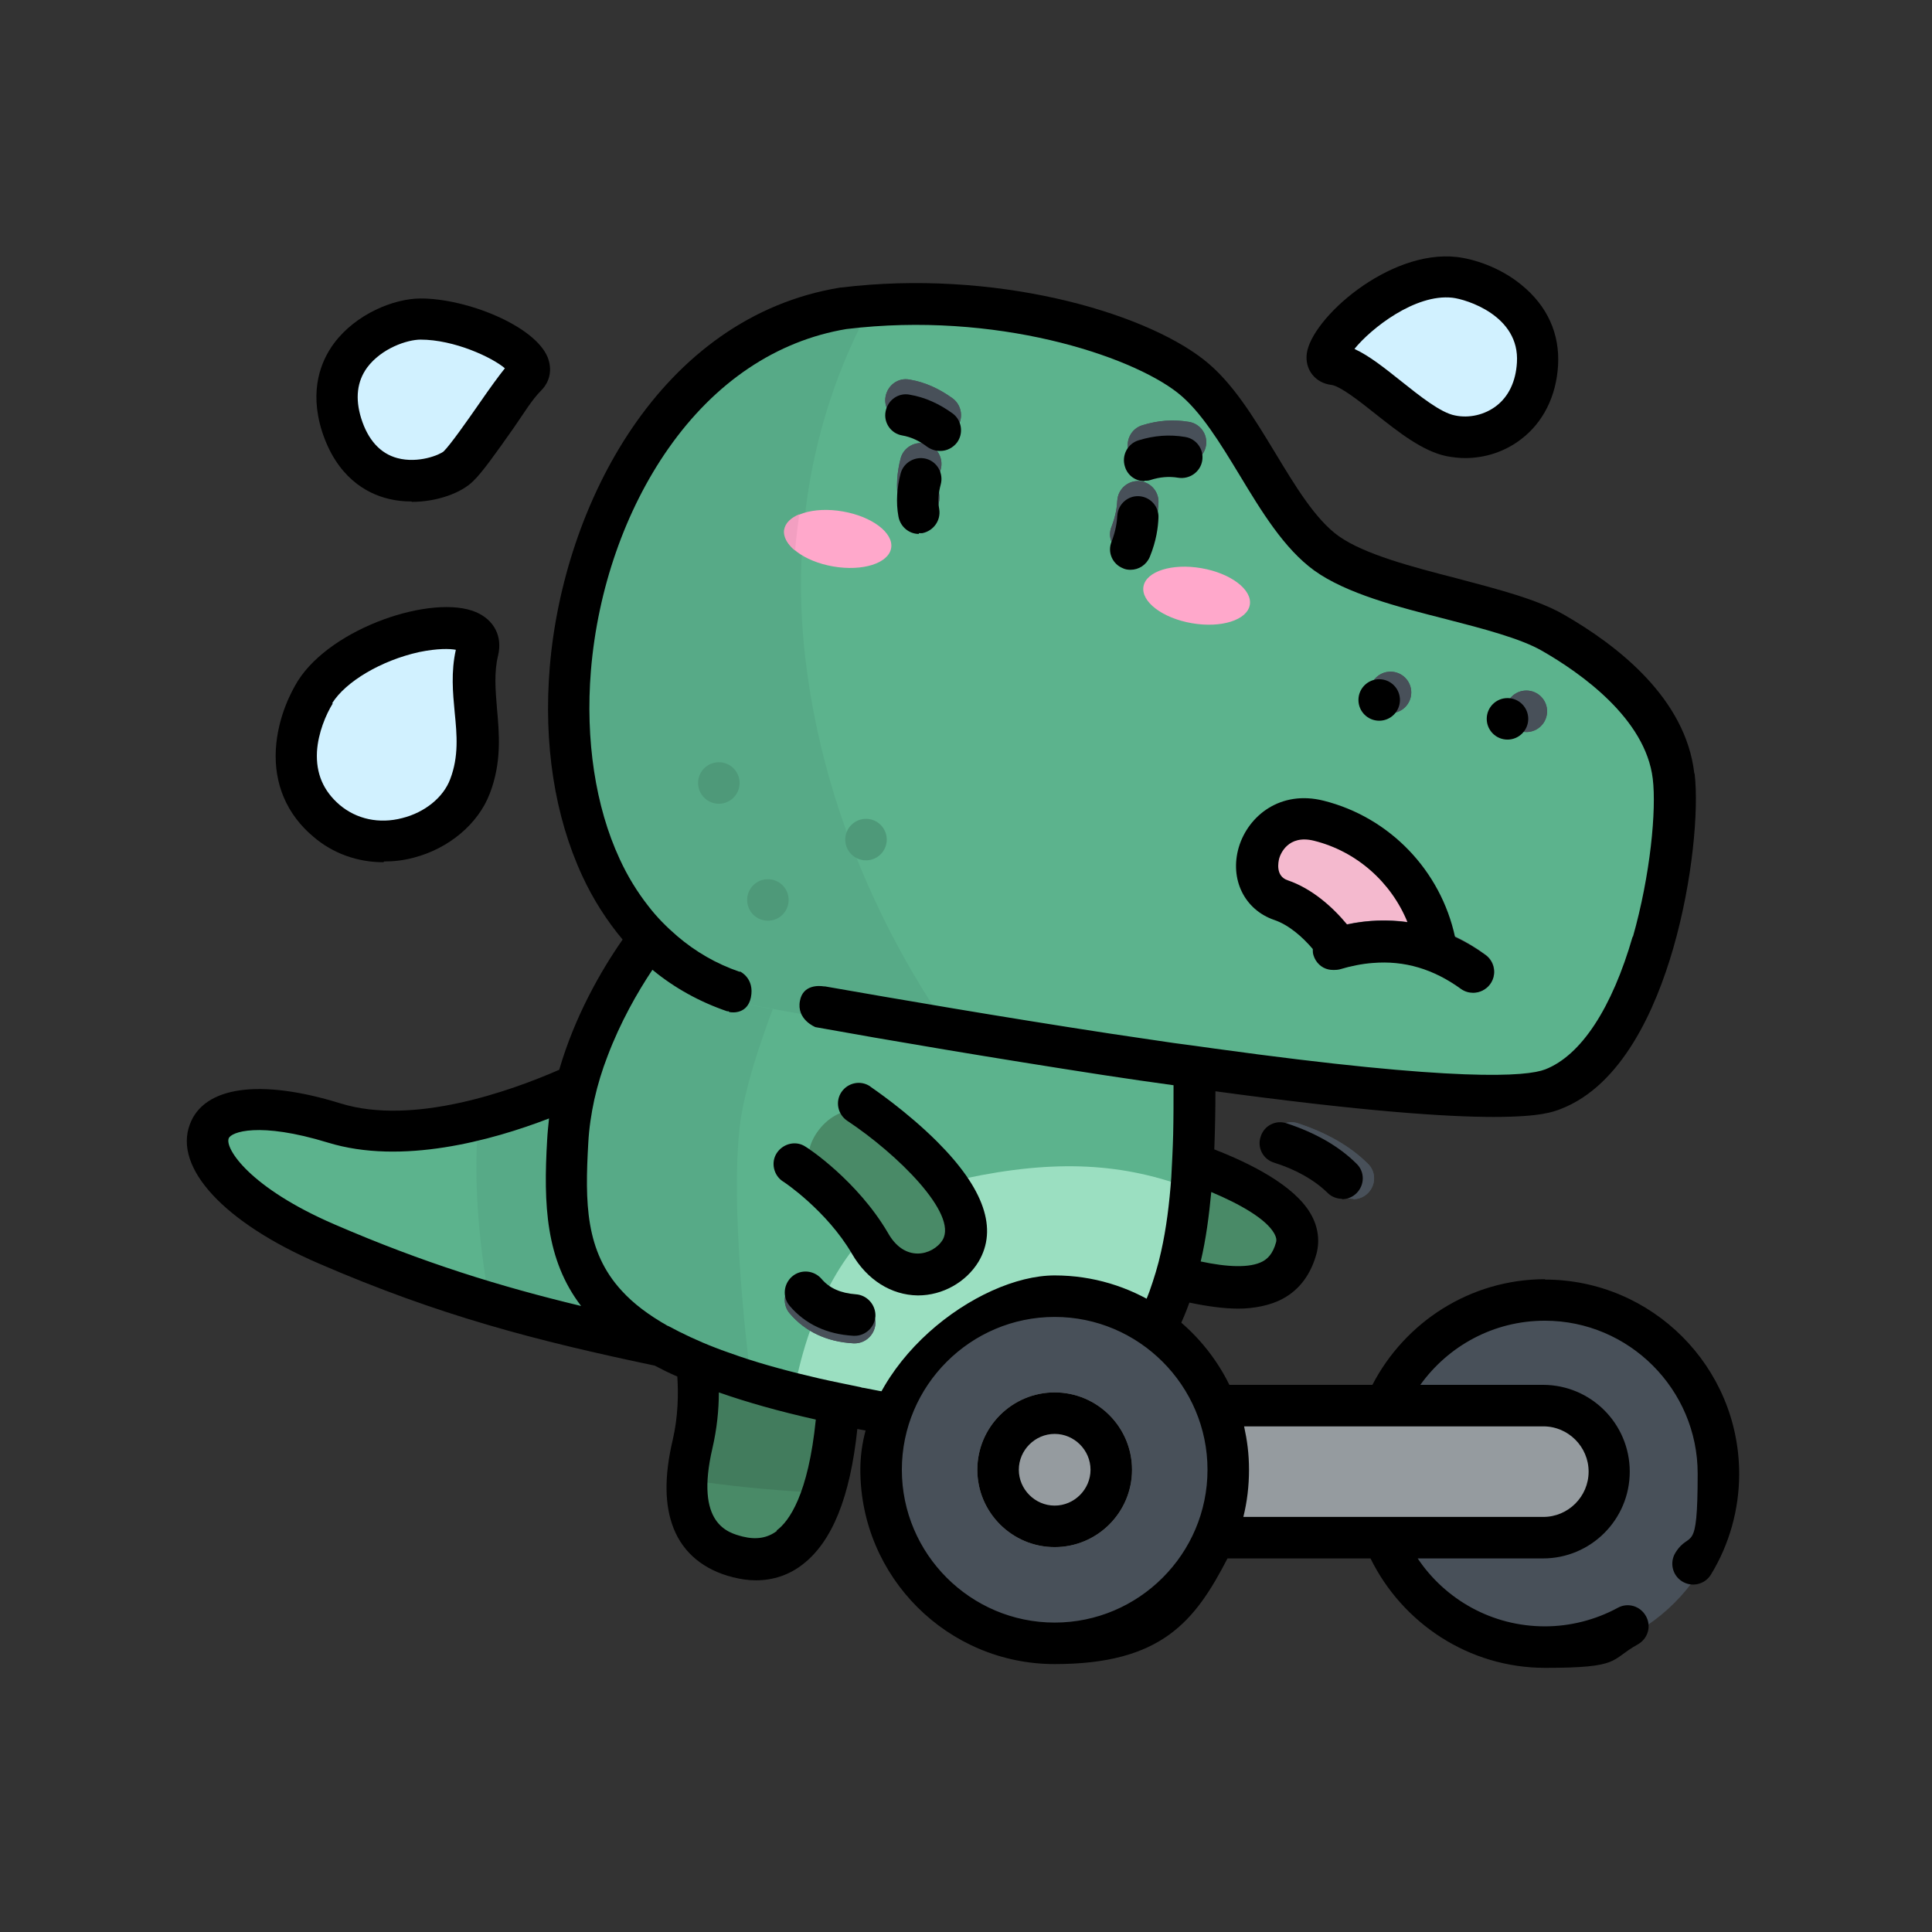 <?xml version="1.0" encoding="UTF-8"?>
<svg id="Layer_1" data-name="Layer 1" xmlns="http://www.w3.org/2000/svg" version="1.1" viewBox="0 0 512 512">
  <rect x="0" y="0" width="512" height="512" fill="#333333" stroke="none"/>
  <defs>
    <style>
      .cls-1 {
        fill: none;
        stroke: #485059;
        stroke-linecap: round;
        stroke-miterlimit: 10;
        stroke-width: 11px;
      }

      .cls-2 {
        fill: #485059;
      }

      .cls-2, .cls-3, .cls-4, .cls-5, .cls-6, .cls-7, .cls-8, .cls-9, .cls-10, .cls-11, .cls-12, .cls-13, .cls-14 {
        stroke-width: 0px;
      }

      .cls-3 {
        fill: #f4b9ce;
      }

      .cls-4 {
        fill: #959b9f;
      }

      .cls-5 {
        fill: #f29fc1;
      }

      .cls-6 {
        fill: #ffa8cb;
      }

      .cls-7 {
        fill: #000;
      }

      .cls-8 {
        fill: #5cb38d;
      }

      .cls-9 {
        fill: #57aa87;
      }

      .cls-10 {
        fill: #498a67;
      }

      .cls-11 {
        fill: #9bdfc1;
      }

      .cls-12 {
        fill: #427c5d;
      }

      .cls-13 {
        fill: #d1f1ff;
      }

      .cls-14 {
        fill: #4e9979;
      }
    </style>
  </defs>
  <g id="_색칠할꺼임" data-name=" 색칠할꺼임">
    <path id="_왼" data-name=" 왼" class="cls-10" d="M328.1,343.5c-8.4,0-19.5-3-33.4-7.6l-2.3-.8,10.4-33.6,2.3.6c1.3.3,32.2,8.4,39.5,20.8,1.6,2.7,2,5.5,1.3,8.3-1.3,4.7-3.8,8.1-7.5,10.1-2.8,1.5-6.2,2.2-10.3,2.2h0Z"/>
    <g id="_더라" data-name=" 더라">
      <path class="cls-10" d="M200.1,415.6c-1.7,0-3.4-.2-5.2-.7-16.9-4.2-16.8-20.3-13.8-33,3.8-16.1-.9-30.5-.9-30.6l-1.6-4.7,46.5,15.1v1.9c-.6,25.4-5.4,41.7-14.3,48.5-3.1,2.4-6.7,3.6-10.6,3.6h0Z"/>
      <path class="cls-10" d="M255.1,421.1c-.7,0-1.4,0-2.1-.1-16-1.6-18.1-16.2-17.1-28.2,1.3-15-4.9-27.3-4.9-27.5l-2.2-4.4,44.6,7.5.2,1.8c2.9,23.1.7,38.5-6.4,45.9-3.1,3.2-7.3,4.9-12,4.9h0Z"/>
      <path class="cls-12" d="M178.6,346.6l1.6,4.7c0,.1,4.7,14.6.9,30.6-.4,1.6-.7,3.2-.9,4.8-.2,1.6-.4,3.3-.5,5,1.6.2,3.2.5,4.9.8,8.3,1.2,18.9,2.4,31,3,1.7,0,3.4.2,5.2.2.5-1.6.9-3.2,1.3-5,1.7-7.4,2.7-16.5,3-27.2v-1.9s-46.4-15.1-46.4-15.1h0Z"/>
      <path class="cls-12" d="M273.6,370.2l-.2-1.8-44.6-7.5,2.2,4.4c0,.1,5.7,11.5,5.1,25.6,0,.6,0,1.2-.1,1.8,0,1-.1,2.1-.2,3.2,1.6,0,3.3,0,5-.1,9.3-.3,19.1-1,29-2.4,1.7-.2,3.4-.5,5-.7,0-1.6.1-3.3,0-5.1,0-5.2-.4-11-1.2-17.4h0Z"/>
    </g>
    <g id="_꼬리" data-name=" 꼬리">
      <path class="cls-8" d="M194.7,362.9l-4.6-.9c-39-7.8-67.3-14.1-104.5-30.2-23-9.9-36.1-23.2-32.5-33,3.1-8.3,16.9-9.7,36.2-3.7,27.7,8.6,67.7-12.6,68.1-12.8l2.4-1.3,34.9,81.9h0Z"/>
      <path class="cls-9" d="M194.7,362.9l-4.6-.9c-23.1-4.6-41-8.5-58.3-13.5l-1.5-.4-.3-1.5c-3.5-18.9-4.6-36-3.1-50.8l.2-1.7,1.7-.5c15.9-4.4,28.6-11.1,28.7-11.2l2.4-1.3,34.9,81.9h0Z"/>
    </g>
    <g id="_몸통" data-name=" 몸통">
      <path class="cls-8" d="M258.3,379.2c-7.1,0-14.8-.8-23.2-2.3-84.3-15.1-89.2-38.3-87.1-74.8,1.9-33.7,26.2-60.7,28.6-63.2,12-17.9,57.1-18.8,91.9-8.4,32.2,9.6,50.6,26.4,50.6,46v4.8c0,31.5.1,67.2-22.1,85.9-9.6,8.1-22.4,12.1-38.6,12.1h0ZM178.5,240.5h0Z"/>
      <path class="cls-9" d="M199.4,368.8l-3.7-1.2c-46.9-15-49.3-36.6-47.7-65.4,1.9-33.7,26.2-60.7,28.6-63.2,6.2-9.3,21.5-14.6,43.1-15.1h4.1c0,0-1.8,3.6-1.8,3.6-7.1,14.8-23.8,51.4-26,71.4h0c-2.3,20.7,1.6,55.9,2.9,66.1l.5,3.9h0ZM193.5,298.5h0,0Z"/>
      <path class="cls-11" d="M258.2,379c-6.9,0-14.5-.7-22.7-2.1-8.5-1.5-16.4-3.1-23.4-4.8l-2.2-.5.4-2.1c1.5-8.5,4.7-20.9,11.5-32.2,8.2-13.6,19.7-22,33.9-25h0c24-5.1,42.2-4.2,60.6,3l1.6.6v1.7c-2.3,23.9-9,39.6-21.3,49.6-9.7,7.9-22.3,11.7-38.5,11.7h0Z"/>
    </g>
    <g id="_얼굴" data-name=" 얼굴">
      <path class="cls-8" d="M395.1,293.2c-19.9,0-54.2-3.7-102.4-11-50.5-7.7-98.4-16.7-98.9-16.8h-.4c-16.4-5.7-29.2-17.6-37.1-34.6-7.1-15.4-10-34.1-8.4-54.1,3.5-42,28.4-90.6,74.9-98.2h.1c44.5-5.4,81.4,8.5,94.2,18.6,7.3,5.7,12.9,15.1,18.4,24.2,5.3,8.9,10.9,18,17.5,22.8,7.2,5.1,19.9,8.4,32.2,11.6,10.7,2.8,20.8,5.4,27.5,9.2,14.1,8,31.3,21.5,33.5,40.2,2.1,18-6.3,75.5-33.9,86.2-3.3,1.3-9.1,1.9-17.4,1.9h0Z"/>
      <path class="cls-9" d="M253.4,275.9l-6.9-1.2c-30-5.1-52.4-9.3-52.6-9.3h-.4c-16.4-5.7-29.2-17.6-37.1-34.6-7.1-15.4-10-34.1-8.4-54.1,3.5-42,28.4-90.6,74.9-98.2h.1c1.4-.2,2.7-.3,4.1-.5l5.6-.5-2.6,4.9c-10.4,19.4-21.6,51.2-16.6,92.7,5,41.5,22.4,74.6,36.1,95l3.9,5.8h0Z"/>
    </g>
    <g id="_입" data-name=" 입">
      <path id="_혀" data-name=" 혀" class="cls-3" d="M380.5,250.5c-3-16-13-28-29-32s-22.9,13.6-12,20c12,7,18,13,18,13l23-1Z"/>
      <path id="_이거절대지우지말것" data-name=" 이거절대지우지말것" class="cls-1" d="M353.5,251.5c14.2-4.3,26.4-1.8,37,6"/>
    </g>
    <g id="_땀" data-name=" 땀">
      <path class="cls-13" d="M111.5,84.5c-9,0-27,9-21,28,6.6,20.8,27,15,31,11s15-21,18-24c4.7-4.7-13.9-15-28-15Z"/>
      <path class="cls-13" d="M83.5,183.5c-4.3,6.8-10,23,3,34s33,4,38-9-1-24,2-36-33-5-43,11Z"/>
      <path class="cls-13" d="M385.5,73.5c8,.9,23,8,22,23s-13,21-23,19-23-18-31-19,14-25,32-23Z"/>
    </g>
    <path id="_오" data-name=" 오" class="cls-10" d="M243.2,340.2h0c-6,0-11.2-3.4-14.8-9.5-3-5.2-6-9-9.6-12.5-3.4-3.4-7.9-11.7-1.2-19.5,6.3-7.2,15.1-4.6,19.5-1.9.4,0,.8.2,1.1.5,12.1,10,25.1,24.2,18.4,35.4-2.7,4.5-8,7.4-13.4,7.5h0Z"/>
    <g id="_헛둘" data-name=" 헛둘">
      <path class="cls-2" d="M226.5,356h-.3c-7.1-.4-12.8-3.1-16.9-7.9-2-2.3-1.7-5.8.6-7.8,2.3-2,5.8-1.7,7.8.6,2.1,2.5,5.1,3.8,9.1,4.1,3,.2,5.3,2.8,5.2,5.8-.2,2.9-2.6,5.2-5.5,5.2h0Z"/>
      <path class="cls-2" d="M358.7,317.7c-1.4,0-2.8-.5-3.9-1.6-3.5-3.4-8.2-6.1-14.2-8-2.9-.9-4.5-4-3.5-6.9.9-2.9,4-4.5,6.9-3.5,7.6,2.5,13.9,6.1,18.5,10.7,2.2,2.1,2.2,5.6,0,7.8-1.1,1.1-2.5,1.6-3.9,1.6h0Z"/>
    </g>
    <g id="_얼굴그림자" data-name=" 얼굴그림자">
      <g id="_눈" data-name=" 눈">
        <path class="cls-2" d="M249,115.5c-1.1,0-2.3-.4-3.3-1.1-2.1-1.6-4.3-2.6-6.6-3-3-.5-5-3.4-4.4-6.4s3.4-5,6.4-4.4c4.1.7,7.8,2.4,11.4,5,2.4,1.8,2.9,5.3,1.1,7.7-1.1,1.4-2.7,2.2-4.4,2.2h0Z"/>
        <path class="cls-2" d="M243.5,137.5c-2.6,0-4.9-1.9-5.4-4.6-.7-3.8-.4-7.7.6-11.5.8-2.9,3.9-4.6,6.8-3.8s4.6,3.9,3.8,6.8c-.6,2.2-.8,4.3-.4,6.5.5,3-1.5,5.8-4.5,6.4-.3,0-.6,0-.9,0h0Z"/>
        <path class="cls-2" d="M304.3,123.5c-2.4,0-4.5-1.5-5.2-3.9-.9-2.9.7-6,3.6-6.9,4.2-1.3,8.2-1.6,12.4-.9,3,.5,5,3.3,4.5,6.3s-3.4,5-6.4,4.5c-2.4-.4-4.8-.2-7.3.6-.5.2-1.1.2-1.6.2Z"/>
        <path class="cls-2" d="M299.6,147c-.7,0-1.4-.1-2-.4-2.8-1.1-4.2-4.3-3-7.1,1.1-2.9,1.4-5.1,1.5-6.9.2-3,2.8-5.3,5.8-5.1,3,.2,5.3,2.8,5.1,5.8-.1,2.3-.5,5.9-2.3,10.3-.9,2.1-2.9,3.4-5.1,3.4h0Z"/>
      </g>
      <g id="_코" data-name=" 코">
        <circle class="cls-2" cx="404.5" cy="188.5" r="5.5"/>
        <circle class="cls-2" cx="368.5" cy="183.5" r="5.5"/>
      </g>
    </g>
    <g id="_쁘띠" data-name=" 쁘띠">
      <circle class="cls-14" cx="190.5" cy="207.5" r="5.5"/>
      <circle class="cls-14" cx="203.5" cy="238.5" r="5.5"/>
      <circle class="cls-14" cx="229.5" cy="222.5" r="5.5"/>
      <ellipse class="cls-6" cx="221.8" cy="142.7" rx="7.4" ry="14.3" transform="translate(43.7 337.1) rotate(-80.2)"/>
      <ellipse class="cls-6" cx="316.8" cy="157.7" rx="7.4" ry="14.3" transform="translate(107.8 443.2) rotate(-80.2)"/>
      <path class="cls-5" d="M207.8,140.3c-.3,1.9.8,3.9,2.9,5.6.3-3.3.7-6.7,1.1-9.6-2.2.9-3.7,2.3-4,4.1Z"/>
    </g>
  </g>
  <g id="_테두리맨" data-name=" 테두리맨">
    <g id="_헛둘-2" data-name=" 헛둘-2">
      <path class="cls-2" d="M226.5,356h-.3c-7.1-.4-12.8-3.1-16.9-7.9-2-2.3-1.7-5.8.6-7.8,2.3-2,5.8-1.7,7.8.6,2.1,2.5,5.1,3.8,9.1,4.1,3,.2,5.3,2.8,5.2,5.8-.2,2.9-2.6,5.2-5.5,5.2h0Z"/>
      <path class="cls-2" d="M358.7,317.7c-1.4,0-2.8-.5-3.9-1.6-3.5-3.4-8.2-6.1-14.2-8-2.9-.9-4.5-4-3.5-6.9.9-2.9,4-4.5,6.9-3.5,7.6,2.5,13.9,6.1,18.5,10.7,2.2,2.1,2.2,5.6,0,7.8-1.1,1.1-2.5,1.6-3.9,1.6h0Z"/>
    </g>
    <g id="_몸통-2" data-name=" 몸통-2">
      <path class="cls-7" d="M449,204.9c-2.3-19.8-20.2-33.8-34.7-42.1-7-4-17.2-6.6-28.1-9.5-12.1-3.1-24.6-6.4-31.4-11.2-6.2-4.4-11.6-13.4-16.8-22-5.6-9.2-11.3-18.8-19-24.8-16.5-12.9-55.8-24-96.1-19.1h-.2c-47.8,7.8-73.4,57.6-77,100.5-1.7,20.5,1.3,39.6,8.6,55.4,2.9,6.3,6.6,12,10.7,16.9-5.8,8.3-12.7,20.4-16.8,34.5-12.8,5.6-38.7,14.9-58,8.9-21.3-6.6-36.2-4.5-39.9,5.6-4.3,11.5,9.1,26,34.1,36.8,32.1,13.9,57.7,20.5,89.1,27.1,1.9,1,3.9,2,6,2.9.3,4.8.2,10.6-1.2,16.7-2.3,9.7-2.2,17.4.2,23.5,2.6,6.6,8.1,11.1,15.8,13,2,.5,4,.8,6,.8,4.6,0,8.8-1.4,12.4-4.2,7.8-6,12.6-17.8,14.5-35.9,1.7.3,3.4.6,5.1,1,.7,3.8,1.1,8.3.7,13-.9,10.9.4,29.5,19.8,31.5.8,0,1.6.1,2.4.1,5.6,0,10.4-2,14.2-5.8,6.8-7,9.5-19.5,8.2-38.2,8.3-2.1,15.3-5.6,21.3-10.6,7.7-6.5,12.9-15,16.3-24.5,4.8,1,9.1,1.6,13,1.6s8.4-.8,11.7-2.6c4.5-2.4,7.5-6.5,9-12,.9-3.5.4-7.2-1.6-10.6-4.3-7.4-15.7-13.2-25.5-17,.2-5.2.3-10.3.3-15.4,39,5.3,61,6.8,73.7,6.8s15.9-1.4,17.8-2.1c16.3-6.3,25.2-26.6,29.8-42.5,5.2-18,6.8-36.9,5.7-46.3h0ZM88.7,324.5c-22.5-9.7-29.1-20.1-28.1-22.8.6-1.7,8-4.5,26.3,1.1,19.5,6,43.3-.5,58.6-6.4-.2,1.9-.4,3.8-.5,5.7-1,17.1-.4,31.7,9,44-21.6-5.2-41.7-11.4-65.3-21.6h0ZM205.9,405.7c-2.5,1.9-5.5,2.4-9.1,1.5-3.8-1-12.7-3.2-8-23.4,1.2-5.2,1.7-10.2,1.7-14.8,7.4,2.6,15.9,5,25.7,7.2-2,19.9-7.1,27-10.4,29.4h0ZM261.4,410.6c-1.2,1.2-3.3,2.9-7.6,2.4-3.4-.3-11.5-1.1-9.9-19.6.4-4.3.2-8.4-.2-12.1,5.2.6,10.1.9,14.7.9s5.7-.1,8.4-.4c1.1,18.9-2.6,26-5.2,28.7h0ZM337.7,326.9c.6,1.1.6,1.7.5,2.2-.9,3.4-2.5,4.6-3.6,5.2-3.4,1.8-9.4,1.5-16.4,0,1.4-5.9,2.2-12.1,2.8-18.4,7.6,3.2,14.5,7.1,16.7,11h0ZM432.7,248.1c-5.5,19.1-13.7,31.6-23.2,35.3-4.9,1.9-23,3.4-87.5-5.5-3.5-.5-7.2-1-11-1.5-5.3-.8-11-1.6-16.9-2.5-28.8-4.4-56.7-9.2-75.5-12.5h0c-.1,0-.2,0-.3,0-1.2-.2-5.5-.5-6.3,3.8-1,5,4.1,7,4.1,7,18.8,3.4,47.1,8.2,76.3,12.7,6.6,1,12.7,1.9,18.6,2.7,0,4.4,0,8.8-.1,13.1-.1,3.8-.3,7.6-.5,11.4-.5,6.8-1.3,13.4-2.7,19.6-.8,3.7-1.9,7.2-3.1,10.6-2.8,7.5-6.9,14-12.7,18.9-4.3,3.6-9.4,6.2-15.4,7.9-3.3.9-6.9,1.6-10.7,2-7.2.7-15.3.3-24.4-1-1.6-.2-3.1-.5-4.8-.8-2.6-.5-5.2-1-7.7-1.5-.3,0-.6-.1-.9-.2-3.8-.8-7.4-1.5-10.9-2.3-7.8-1.8-14.8-3.7-21-5.8-2.2-.8-4.4-1.5-6.4-2.3-4.7-1.8-8.9-3.8-12.6-5.8h0s0,0-.1,0c-5.1-2.9-9.1-5.9-12.2-9.3-9.7-10.5-9.8-23.4-8.9-39.2.2-3.9.8-7.8,1.6-11.5.9-4,2.1-7.9,3.5-11.5,3.4-9,7.9-16.9,11.9-22.9,5.8,4.8,12.5,8.5,19.8,11h.4c0,.1.2.2.2.2.9.2,4.8.5,5.7-3.9,1-5-2.8-6.8-2.8-6.8-.1,0-.2,0-.3,0-6.1-2.1-11.6-5.3-16.4-9.4-2.8-2.4-5.4-5-7.7-8-2.9-3.7-5.5-7.9-7.6-12.5-6.4-13.8-9.1-31.5-7.6-49.9,1.8-21.6,9.1-42.5,20.5-58.8,12.4-17.7,28.7-28.6,47.2-31.7,39.6-4.8,75.2,7,87.8,16.9,6.1,4.8,11.3,13.4,16.4,21.8,5.8,9.6,11.8,19.5,19.8,25.3,8.5,6.1,22,9.6,35,12.9,9.7,2.5,19.7,5.1,25.4,8.4,10.1,5.8,27.4,17.9,29.3,33.9,1,8.1-.6,25.5-5.3,42h0Z"/>
      <path class="cls-7" d="M230.6,287.9c-2.5-1.7-5.9-1-7.6,1.5s-1,5.9,1.5,7.6c13.3,8.8,29.4,24.7,25.3,31.6-1.3,2.1-3.9,3.6-6.6,3.6h0c-3.1,0-5.9-1.9-7.9-5.5-8.1-13.8-21.2-22.5-21.8-22.8-2.5-1.7-5.9-.9-7.6,1.6s-.9,6,1.6,7.6c.1,0,11.6,7.7,18.3,19.2,4,6.9,10.4,10.9,17.4,11h.1c6.5,0,12.7-3.5,16-8.9,5.2-8.7,1.5-19.4-10.9-31.8-8.2-8.2-17.3-14.3-17.7-14.6h0Z"/>
      <path class="cls-7" d="M226.5,354h-.3c-7.1-.4-12.8-3.1-16.9-7.9-2-2.3-1.7-5.8.6-7.8,2.3-2,5.8-1.7,7.8.6,2.1,2.5,5.1,3.8,9.1,4.1,3,.2,5.3,2.8,5.2,5.8-.2,2.9-2.6,5.2-5.5,5.2h0Z"/>
      <path class="cls-7" d="M355.7,317.7c-1.4,0-2.8-.5-3.9-1.6-3.5-3.4-8.2-6.1-14.2-8-2.9-.9-4.5-4-3.5-6.9.9-2.9,4-4.5,6.9-3.5,7.6,2.5,13.9,6.1,18.5,10.7,2.2,2.1,2.2,5.6,0,7.8-1.1,1.1-2.5,1.6-3.9,1.6h0Z"/>
    </g>
    <g id="_얼굴그림자-2" data-name=" 얼굴그림자-2">
      <g id="_눈-2" data-name=" 눈-2">
        <path class="cls-2" d="M249,115.5c-1.1,0-2.3-.4-3.3-1.1-2.1-1.6-4.3-2.6-6.6-3-3-.5-5-3.4-4.4-6.4s3.4-5,6.4-4.4c4.1.7,7.8,2.4,11.4,5,2.4,1.8,2.9,5.3,1.1,7.7-1.1,1.4-2.7,2.2-4.4,2.2h0Z"/>
        <path class="cls-2" d="M243.5,137.5c-2.6,0-4.9-1.9-5.4-4.6-.7-3.8-.4-7.7.6-11.5.8-2.9,3.9-4.6,6.8-3.8s4.6,3.9,3.8,6.8c-.6,2.2-.8,4.3-.4,6.5.5,3-1.5,5.8-4.5,6.4-.3,0-.6,0-.9,0h0Z"/>
        <path class="cls-2" d="M304.3,123.5c-2.4,0-4.5-1.5-5.2-3.9-.9-2.9.7-6,3.6-6.9,4.2-1.3,8.2-1.6,12.4-.9,3,.5,5,3.3,4.5,6.3s-3.4,5-6.4,4.5c-2.4-.4-4.8-.2-7.3.6-.5.2-1.1.2-1.6.2Z"/>
        <path class="cls-2" d="M299.6,147c-.7,0-1.4-.1-2-.4-2.8-1.1-4.2-4.3-3-7.1,1.1-2.9,1.4-5.1,1.5-6.9.2-3,2.8-5.3,5.8-5.1,3,.2,5.3,2.8,5.1,5.8-.1,2.3-.5,5.9-2.3,10.3-.9,2.1-2.9,3.4-5.1,3.4h0Z"/>
      </g>
      <g id="_코-2" data-name=" 코-2">
        <circle class="cls-2" cx="404.5" cy="188.5" r="5.5"/>
        <circle class="cls-2" cx="368.5" cy="183.5" r="5.5"/>
      </g>
    </g>
    <g id="_눈코입" data-name=" 눈코입">
      <g id="_눈-3" data-name=" 눈-3">
        <path class="cls-7" d="M249,119.5c-1.1,0-2.3-.4-3.3-1.1-2.1-1.6-4.3-2.6-6.6-3-3-.5-5-3.4-4.4-6.4s3.4-5,6.4-4.4c4.1.7,7.8,2.4,11.4,5,2.4,1.8,2.9,5.3,1.1,7.7-1.1,1.4-2.7,2.2-4.4,2.2h0Z"/>
        <path class="cls-7" d="M243.5,141.5c-2.6,0-4.9-1.9-5.4-4.6-.7-3.8-.4-7.7.6-11.5.8-2.9,3.9-4.6,6.8-3.8s4.6,3.9,3.8,6.8c-.6,2.2-.8,4.4-.4,6.5.5,3-1.5,5.8-4.5,6.4-.3,0-.6,0-.9,0h0Z"/>
        <path class="cls-7" d="M303.3,127.5c-2.4,0-4.5-1.5-5.2-3.9-.9-2.9.7-6,3.6-6.9,4.2-1.3,8.2-1.6,12.4-.9,3,.5,5,3.3,4.5,6.3s-3.4,5-6.4,4.5c-2.4-.4-4.8-.2-7.3.6-.5.2-1.1.2-1.6.2Z"/>
        <path class="cls-7" d="M299.6,151c-.7,0-1.4-.1-2-.4-2.8-1.1-4.2-4.3-3-7.1,1.1-2.9,1.4-5.1,1.5-6.9.2-3,2.8-5.3,5.8-5.1,3,.2,5.3,2.8,5.1,5.8-.1,2.3-.5,5.9-2.3,10.3-.9,2.1-2.9,3.4-5.1,3.4h0Z"/>
      </g>
      <g id="_입-2" data-name=" 입-2">
        <path class="cls-7" d="M393.7,253.1c-2.6-1.9-5.3-3.5-8.1-4.8-3.8-17.6-17.3-31.7-34.8-36.1-11.5-2.9-20,4-22.5,12.3-2.5,8.5,1.5,16.6,9.4,19.3,3.8,1.3,7.4,4.4,10.2,7.7,0,.6,0,1.1.2,1.7.6,1.9,2.1,3.3,3.9,3.7.9.2,2,.2,3,0,3-.9,6-1.5,8.8-1.7,8.4-.7,16.1,1.6,23.4,6.9,1,.7,2.1,1,3.2,1,1.7,0,3.4-.8,4.5-2.3,1.8-2.5,1.2-5.9-1.2-7.7h0ZM357,245c-3.9-4.7-9.3-9.5-15.7-11.7-3.4-1.1-2.5-5-2.3-5.8.3-1.1,2.3-6.4,9.2-4.7,11.3,2.8,20.5,11,24.8,21.6-5.2-.7-10.5-.6-16,.6h0Z"/>
      </g>
      <g id="_코-3" data-name=" 코-3">
        <circle class="cls-7" cx="399.5" cy="190.5" r="5.5"/>
        <circle class="cls-7" cx="365.5" cy="185.5" r="5.5"/>
      </g>
    </g>
    <g id="_땀-2" data-name=" 땀-2">
      <path class="cls-7" d="M101.6,228.5c-6.8,0-13.4-2.3-18.6-6.8-7-5.9-10.4-13.9-9.9-23.1.5-8.7,4.2-15.5,5.8-18.1h0c9-14.3,35.8-23.1,47.2-18.3,4.9,2.1,7.1,6.5,5.9,11.5-1.1,4.5-.7,9.1-.3,14,.6,6.7,1.3,14.3-1.9,22.6-3.1,8.1-10.9,14.6-20.2,17-2.6.7-5.2,1-7.8,1h0ZM88.2,186.4c-1.8,2.9-3.9,7.8-4.2,12.8-.3,5.8,1.7,10.4,6,14.1,4.5,3.8,10.5,5.1,16.6,3.5,6-1.5,10.9-5.5,12.7-10.3,2.3-6,1.8-11.7,1.2-17.7-.5-5.3-1-10.7.3-16.6-1.6-.3-4.8-.4-9.7.6-10,2.2-19.5,7.8-23.1,13.6h0Z"/>
      <path class="cls-7" d="M388.3,121.4c-1.6,0-3.3-.2-4.9-.5-6.4-1.3-12.8-6.4-19-11.3-3.9-3.1-9.2-7.3-11.6-7.6-4.2-.5-7-4-6.5-8.2,1.1-9.3,21.7-27.7,39.7-25.7,4.5.5,11.5,2.7,17.2,7.4,6.9,5.6,10.2,13,9.7,21.4-.5,8.2-4,15.1-9.8,19.5-4.3,3.3-9.5,5-14.9,5h0ZM359,92.5c3.9,1.8,7.9,5,12.3,8.5,4.9,3.9,10.5,8.4,14.3,9.1,3.8.8,7.9-.2,10.9-2.5,3.3-2.5,5.2-6.5,5.5-11.5.8-12.5-13.5-16.8-17.1-17.2h0c-9.9-1.1-21.6,8.2-25.9,13.5h0Z"/>
      <path class="cls-7" d="M109.1,132.9c-2,0-4.1-.2-6.1-.7-5.9-1.4-13.8-5.8-17.7-18-3.4-10.9-.2-18.6,3.2-23.2,5.8-7.8,15.9-11.9,23-11.9,12.2,0,30.1,7.2,33.6,15.5,1.3,3.2.7,6.5-1.7,8.9s-4.5,5.9-7.2,9.8c-5,7.1-8.4,11.9-10.8,14.2-3.1,3.1-9.5,5.5-16.3,5.5h0ZM111.5,90c-3.6,0-10.4,2.3-14.2,7.4-2.7,3.7-3.2,8.2-1.6,13.4,1.8,5.8,5.1,9.4,9.6,10.6,5.6,1.5,11.3-.9,12.3-1.8,1.8-1.8,6.1-7.9,9.5-12.8,2.9-4.2,5.1-7.2,6.7-9.2-3.4-2.9-13.4-7.6-22.4-7.6Z"/>
    </g>
  </g>
  <g id="_덤벨색칠할꼬양" data-name=" 덤벨색칠할꼬양">
    <path class="cls-2" d="M409.5,439c-26.7,0-48.5-21.8-48.5-48.5s21.8-48.5,48.5-48.5,48.5,21.8,48.5,48.5-21.8,48.5-48.5,48.5Z"/>
    <path class="cls-4" d="M401.8,409.5h-118.6c-11.7,0-21.2-9-21.2-20s9.5-20,21.2-20h118.6c11.7,0,21.2,9,21.2,20s-9.5,20-21.2,20h0Z"/>
    <path class="cls-2" d="M279.5,438c-26.7,0-48.5-21.8-48.5-48.5s21.8-48.5,48.5-48.5,48.5,21.8,48.5,48.5-21.8,48.5-48.5,48.5Z"/>
    <path class="cls-4" d="M279.5,410c-11.3,0-20.5-9.2-20.5-20.5s9.2-20.5,20.5-20.5,20.5,9.2,20.5,20.5-9.2,20.5-20.5,20.5Z"/>
  </g>
  <g id="_덤벨테두링" data-name=" 덤벨테두링">
    <g id="_덤벨" data-name=" 덤벨">
      <path class="cls-7" d="M409.5,339c-19.9,0-37.2,11.4-45.8,28h-37.9c-8.4-17.1-26-29-46.3-29s-51.5,23.1-51.5,51.5,23.1,51.5,51.5,51.5,37.2-11.4,45.8-28h37.9c8.4,17.1,26,29,46.3,29s17.1-2.1,24.5-6.2c2.7-1.5,3.7-4.8,2.2-7.5-1.5-2.7-4.8-3.7-7.5-2.2-5.9,3.2-12.6,4.9-19.3,4.9-14,0-26.4-7.1-33.7-18h33.2c12.7,0,23-10.3,23-23s-10.3-23-23-23h-32.5c7.4-10.3,19.4-17,33-17,22.3,0,40.5,18.2,40.5,40.5s-2,14.7-5.9,21c-1.6,2.6-.8,6,1.8,7.6s6,.8,7.6-1.8c4.9-8,7.5-17.3,7.5-26.7,0-28.4-23.1-51.5-51.5-51.5h0ZM279.5,430c-22.3,0-40.5-18.2-40.5-40.5s18.2-40.5,40.5-40.5,40.5,18.2,40.5,40.5-18.2,40.5-40.5,40.5ZM409,378c6.6,0,12,5.4,12,12s-5.4,12-12,12h-79.5c1-4,1.5-8.2,1.5-12.5s-.5-7.8-1.3-11.5h79.3Z"/>
      <path class="cls-7" d="M279.5,369c-11.3,0-20.5,9.2-20.5,20.5s9.2,20.5,20.5,20.5,20.5-9.2,20.5-20.5-9.2-20.5-20.5-20.5ZM279.5,399c-5.2,0-9.5-4.3-9.5-9.5s4.3-9.5,9.5-9.5,9.5,4.3,9.5,9.5-4.3,9.5-9.5,9.5Z"/>
    </g>
  </g>
</svg>
